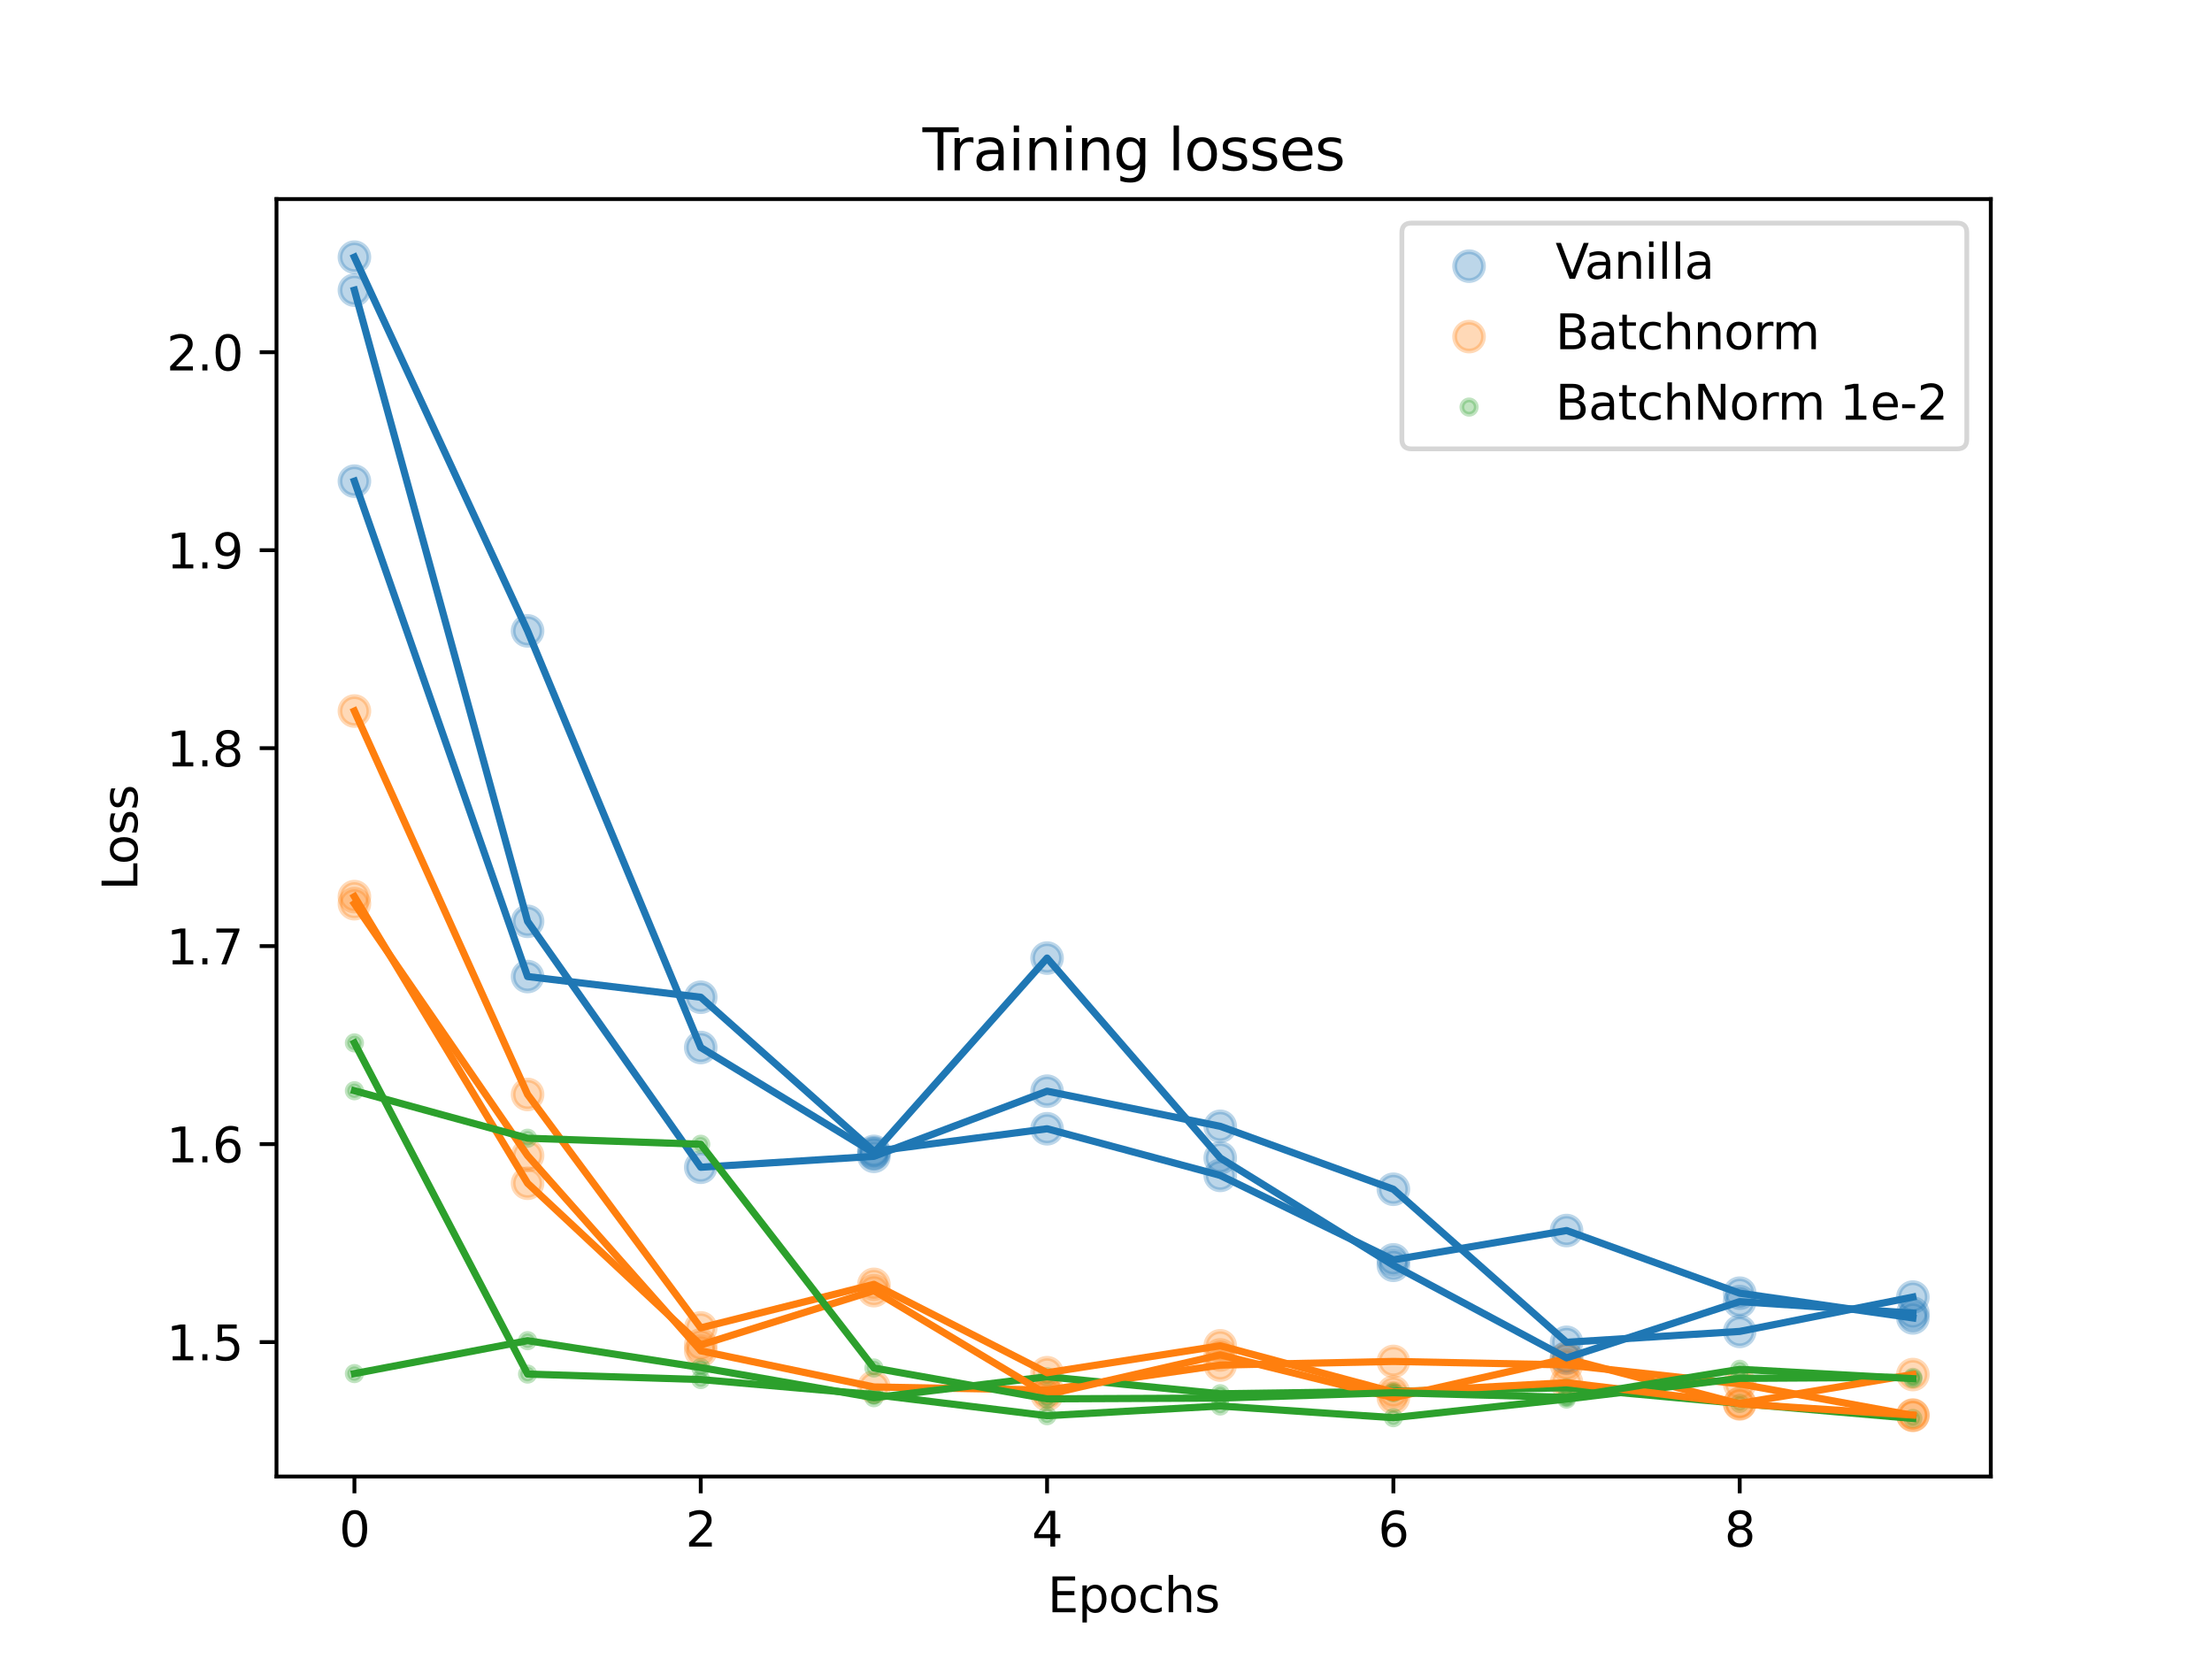 <?xml version="1.0" encoding="utf-8" standalone="no"?>
<!DOCTYPE svg PUBLIC "-//W3C//DTD SVG 1.1//EN"
  "http://www.w3.org/Graphics/SVG/1.1/DTD/svg11.dtd">
<svg xmlns:xlink="http://www.w3.org/1999/xlink" width="460.8pt" height="345.6pt" viewBox="0 0 460.8 345.6" xmlns="http://www.w3.org/2000/svg" version="1.1">
 <defs>
  <style type="text/css">*{stroke-linejoin: round; stroke-linecap: butt}</style>
 </defs>
 <g id="figure_1">
  <g id="patch_1">
   <path d="M 0 345.6 
L 460.8 345.6 
L 460.8 0 
L 0 0 
z
" style="fill: #ffffff"/>
  </g>
  <g id="axes_1">
   <g id="patch_2">
    <path d="M 57.6 307.584 
L 414.72 307.584 
L 414.72 41.472 
L 57.6 41.472 
z
" style="fill: #ffffff"/>
   </g>
   <g id="PathCollection_1">
    <defs>
     <path id="mc3a4199954" d="M 0 3 
C 0.796 3 1.559 2.684 2.121 2.121 
C 2.684 1.559 3 0.796 3 0 
C 3 -0.796 2.684 -1.559 2.121 -2.121 
C 1.559 -2.684 0.796 -3 0 -3 
C -0.796 -3 -1.559 -2.684 -2.121 -2.121 
C -2.684 -1.559 -3 -0.796 -3 0 
C -3 0.796 -2.684 1.559 -2.121 2.121 
C -1.559 2.684 -0.796 3 0 3 
z
" style="stroke: #1f77b4; stroke-opacity: 0.3"/>
    </defs>
    <g clip-path="url(#pb032d9987a)">
     <use xlink:href="#mc3a4199954" x="73.833" y="100.233" style="fill: #1f77b4; fill-opacity: 0.3; stroke: #1f77b4; stroke-opacity: 0.3"/>
     <use xlink:href="#mc3a4199954" x="109.905" y="203.434" style="fill: #1f77b4; fill-opacity: 0.3; stroke: #1f77b4; stroke-opacity: 0.3"/>
     <use xlink:href="#mc3a4199954" x="145.978" y="207.741" style="fill: #1f77b4; fill-opacity: 0.3; stroke: #1f77b4; stroke-opacity: 0.3"/>
     <use xlink:href="#mc3a4199954" x="182.051" y="239.854" style="fill: #1f77b4; fill-opacity: 0.3; stroke: #1f77b4; stroke-opacity: 0.3"/>
     <use xlink:href="#mc3a4199954" x="218.124" y="235.143" style="fill: #1f77b4; fill-opacity: 0.3; stroke: #1f77b4; stroke-opacity: 0.3"/>
     <use xlink:href="#mc3a4199954" x="254.196" y="244.855" style="fill: #1f77b4; fill-opacity: 0.3; stroke: #1f77b4; stroke-opacity: 0.3"/>
     <use xlink:href="#mc3a4199954" x="290.269" y="262.449" style="fill: #1f77b4; fill-opacity: 0.3; stroke: #1f77b4; stroke-opacity: 0.3"/>
     <use xlink:href="#mc3a4199954" x="326.342" y="256.344" style="fill: #1f77b4; fill-opacity: 0.3; stroke: #1f77b4; stroke-opacity: 0.3"/>
     <use xlink:href="#mc3a4199954" x="362.415" y="269.396" style="fill: #1f77b4; fill-opacity: 0.3; stroke: #1f77b4; stroke-opacity: 0.3"/>
     <use xlink:href="#mc3a4199954" x="398.487" y="274.547" style="fill: #1f77b4; fill-opacity: 0.3; stroke: #1f77b4; stroke-opacity: 0.3"/>
    </g>
   </g>
   <g id="PathCollection_2">
    <defs>
     <path id="mf5a8ff97c1" d="M 0 3 
C 0.796 3 1.559 2.684 2.121 2.121 
C 2.684 1.559 3 0.796 3 0 
C 3 -0.796 2.684 -1.559 2.121 -2.121 
C 1.559 -2.684 0.796 -3 0 -3 
C -0.796 -3 -1.559 -2.684 -2.121 -2.121 
C -2.684 -1.559 -3 -0.796 -3 0 
C -3 0.796 -2.684 1.559 -2.121 2.121 
C -1.559 2.684 -0.796 3 0 3 
z
" style="stroke: #ff7f0e; stroke-opacity: 0.3"/>
    </defs>
    <g clip-path="url(#pb032d9987a)">
     <use xlink:href="#mf5a8ff97c1" x="73.833" y="188.254" style="fill: #ff7f0e; fill-opacity: 0.3; stroke: #ff7f0e; stroke-opacity: 0.3"/>
     <use xlink:href="#mf5a8ff97c1" x="109.905" y="240.726" style="fill: #ff7f0e; fill-opacity: 0.3; stroke: #ff7f0e; stroke-opacity: 0.3"/>
     <use xlink:href="#mf5a8ff97c1" x="145.978" y="281.404" style="fill: #ff7f0e; fill-opacity: 0.3; stroke: #ff7f0e; stroke-opacity: 0.3"/>
     <use xlink:href="#mf5a8ff97c1" x="182.051" y="288.931" style="fill: #ff7f0e; fill-opacity: 0.3; stroke: #ff7f0e; stroke-opacity: 0.3"/>
     <use xlink:href="#mf5a8ff97c1" x="218.124" y="289.564" style="fill: #ff7f0e; fill-opacity: 0.3; stroke: #ff7f0e; stroke-opacity: 0.3"/>
     <use xlink:href="#mf5a8ff97c1" x="254.196" y="284.371" style="fill: #ff7f0e; fill-opacity: 0.3; stroke: #ff7f0e; stroke-opacity: 0.3"/>
     <use xlink:href="#mf5a8ff97c1" x="290.269" y="283.613" style="fill: #ff7f0e; fill-opacity: 0.3; stroke: #ff7f0e; stroke-opacity: 0.3"/>
     <use xlink:href="#mf5a8ff97c1" x="326.342" y="284.336" style="fill: #ff7f0e; fill-opacity: 0.3; stroke: #ff7f0e; stroke-opacity: 0.3"/>
     <use xlink:href="#mf5a8ff97c1" x="362.415" y="288.289" style="fill: #ff7f0e; fill-opacity: 0.3; stroke: #ff7f0e; stroke-opacity: 0.3"/>
     <use xlink:href="#mf5a8ff97c1" x="398.487" y="294.862" style="fill: #ff7f0e; fill-opacity: 0.3; stroke: #ff7f0e; stroke-opacity: 0.3"/>
    </g>
   </g>
   <g id="PathCollection_3">
    <defs>
     <path id="mb162655a6b" d="M 0 1.5 
C 0.398 1.5 0.779 1.342 1.061 1.061 
C 1.342 0.779 1.5 0.398 1.5 0 
C 1.5 -0.398 1.342 -0.779 1.061 -1.061 
C 0.779 -1.342 0.398 -1.5 0 -1.5 
C -0.398 -1.5 -0.779 -1.342 -1.061 -1.061 
C -1.342 -0.779 -1.5 -0.398 -1.5 0 
C -1.5 0.398 -1.342 0.779 -1.061 1.061 
C -0.779 1.342 -0.398 1.5 0 1.5 
z
" style="stroke: #2ca02c; stroke-opacity: 0.3"/>
    </defs>
    <g clip-path="url(#pb032d9987a)">
     <use xlink:href="#mb162655a6b" x="73.833" y="286.145" style="fill: #2ca02c; fill-opacity: 0.3; stroke: #2ca02c; stroke-opacity: 0.3"/>
     <use xlink:href="#mb162655a6b" x="109.905" y="279.287" style="fill: #2ca02c; fill-opacity: 0.3; stroke: #2ca02c; stroke-opacity: 0.3"/>
     <use xlink:href="#mb162655a6b" x="145.978" y="284.89" style="fill: #2ca02c; fill-opacity: 0.3; stroke: #2ca02c; stroke-opacity: 0.3"/>
     <use xlink:href="#mb162655a6b" x="182.051" y="291.167" style="fill: #2ca02c; fill-opacity: 0.3; stroke: #2ca02c; stroke-opacity: 0.3"/>
     <use xlink:href="#mb162655a6b" x="218.124" y="286.799" style="fill: #2ca02c; fill-opacity: 0.3; stroke: #2ca02c; stroke-opacity: 0.3"/>
     <use xlink:href="#mb162655a6b" x="254.196" y="290.347" style="fill: #2ca02c; fill-opacity: 0.3; stroke: #2ca02c; stroke-opacity: 0.3"/>
     <use xlink:href="#mb162655a6b" x="290.269" y="289.833" style="fill: #2ca02c; fill-opacity: 0.3; stroke: #2ca02c; stroke-opacity: 0.3"/>
     <use xlink:href="#mb162655a6b" x="326.342" y="289.096" style="fill: #2ca02c; fill-opacity: 0.3; stroke: #2ca02c; stroke-opacity: 0.3"/>
     <use xlink:href="#mb162655a6b" x="362.415" y="292.364" style="fill: #2ca02c; fill-opacity: 0.3; stroke: #2ca02c; stroke-opacity: 0.3"/>
     <use xlink:href="#mb162655a6b" x="398.487" y="295.488" style="fill: #2ca02c; fill-opacity: 0.3; stroke: #2ca02c; stroke-opacity: 0.3"/>
    </g>
   </g>
   <g id="PathCollection_4">
    <g clip-path="url(#pb032d9987a)">
     <use xlink:href="#mc3a4199954" x="73.833" y="60.444" style="fill: #1f77b4; fill-opacity: 0.3; stroke: #1f77b4; stroke-opacity: 0.3"/>
     <use xlink:href="#mc3a4199954" x="109.905" y="191.928" style="fill: #1f77b4; fill-opacity: 0.3; stroke: #1f77b4; stroke-opacity: 0.3"/>
     <use xlink:href="#mc3a4199954" x="145.978" y="243.158" style="fill: #1f77b4; fill-opacity: 0.3; stroke: #1f77b4; stroke-opacity: 0.3"/>
     <use xlink:href="#mc3a4199954" x="182.051" y="240.884" style="fill: #1f77b4; fill-opacity: 0.3; stroke: #1f77b4; stroke-opacity: 0.3"/>
     <use xlink:href="#mc3a4199954" x="218.124" y="227.314" style="fill: #1f77b4; fill-opacity: 0.3; stroke: #1f77b4; stroke-opacity: 0.3"/>
     <use xlink:href="#mc3a4199954" x="254.196" y="234.631" style="fill: #1f77b4; fill-opacity: 0.3; stroke: #1f77b4; stroke-opacity: 0.3"/>
     <use xlink:href="#mc3a4199954" x="290.269" y="247.745" style="fill: #1f77b4; fill-opacity: 0.3; stroke: #1f77b4; stroke-opacity: 0.3"/>
     <use xlink:href="#mc3a4199954" x="326.342" y="279.626" style="fill: #1f77b4; fill-opacity: 0.3; stroke: #1f77b4; stroke-opacity: 0.3"/>
     <use xlink:href="#mc3a4199954" x="362.415" y="277.359" style="fill: #1f77b4; fill-opacity: 0.3; stroke: #1f77b4; stroke-opacity: 0.3"/>
     <use xlink:href="#mc3a4199954" x="398.487" y="270.205" style="fill: #1f77b4; fill-opacity: 0.3; stroke: #1f77b4; stroke-opacity: 0.3"/>
    </g>
   </g>
   <g id="PathCollection_5">
    <g clip-path="url(#pb032d9987a)">
     <use xlink:href="#mf5a8ff97c1" x="73.833" y="186.782" style="fill: #ff7f0e; fill-opacity: 0.3; stroke: #ff7f0e; stroke-opacity: 0.3"/>
     <use xlink:href="#mf5a8ff97c1" x="109.905" y="246.495" style="fill: #ff7f0e; fill-opacity: 0.3; stroke: #ff7f0e; stroke-opacity: 0.3"/>
     <use xlink:href="#mf5a8ff97c1" x="145.978" y="280.183" style="fill: #ff7f0e; fill-opacity: 0.3; stroke: #ff7f0e; stroke-opacity: 0.3"/>
     <use xlink:href="#mf5a8ff97c1" x="182.051" y="268.867" style="fill: #ff7f0e; fill-opacity: 0.3; stroke: #ff7f0e; stroke-opacity: 0.3"/>
     <use xlink:href="#mf5a8ff97c1" x="218.124" y="290.516" style="fill: #ff7f0e; fill-opacity: 0.3; stroke: #ff7f0e; stroke-opacity: 0.3"/>
     <use xlink:href="#mf5a8ff97c1" x="254.196" y="282.256" style="fill: #ff7f0e; fill-opacity: 0.3; stroke: #ff7f0e; stroke-opacity: 0.3"/>
     <use xlink:href="#mf5a8ff97c1" x="290.269" y="291.173" style="fill: #ff7f0e; fill-opacity: 0.3; stroke: #ff7f0e; stroke-opacity: 0.3"/>
     <use xlink:href="#mf5a8ff97c1" x="326.342" y="283.028" style="fill: #ff7f0e; fill-opacity: 0.3; stroke: #ff7f0e; stroke-opacity: 0.3"/>
     <use xlink:href="#mf5a8ff97c1" x="362.415" y="292.464" style="fill: #ff7f0e; fill-opacity: 0.3; stroke: #ff7f0e; stroke-opacity: 0.3"/>
     <use xlink:href="#mf5a8ff97c1" x="398.487" y="294.773" style="fill: #ff7f0e; fill-opacity: 0.3; stroke: #ff7f0e; stroke-opacity: 0.3"/>
    </g>
   </g>
   <g id="PathCollection_6">
    <g clip-path="url(#pb032d9987a)">
     <use xlink:href="#mb162655a6b" x="73.833" y="217.254" style="fill: #2ca02c; fill-opacity: 0.3; stroke: #2ca02c; stroke-opacity: 0.3"/>
     <use xlink:href="#mb162655a6b" x="109.905" y="286.247" style="fill: #2ca02c; fill-opacity: 0.3; stroke: #2ca02c; stroke-opacity: 0.3"/>
     <use xlink:href="#mb162655a6b" x="145.978" y="287.385" style="fill: #2ca02c; fill-opacity: 0.3; stroke: #2ca02c; stroke-opacity: 0.3"/>
     <use xlink:href="#mb162655a6b" x="182.051" y="290.518" style="fill: #2ca02c; fill-opacity: 0.3; stroke: #2ca02c; stroke-opacity: 0.3"/>
     <use xlink:href="#mb162655a6b" x="218.124" y="294.914" style="fill: #2ca02c; fill-opacity: 0.3; stroke: #2ca02c; stroke-opacity: 0.3"/>
     <use xlink:href="#mb162655a6b" x="254.196" y="292.897" style="fill: #2ca02c; fill-opacity: 0.3; stroke: #2ca02c; stroke-opacity: 0.3"/>
     <use xlink:href="#mb162655a6b" x="290.269" y="295.331" style="fill: #2ca02c; fill-opacity: 0.3; stroke: #2ca02c; stroke-opacity: 0.3"/>
     <use xlink:href="#mb162655a6b" x="326.342" y="291.448" style="fill: #2ca02c; fill-opacity: 0.3; stroke: #2ca02c; stroke-opacity: 0.3"/>
     <use xlink:href="#mb162655a6b" x="362.415" y="287.137" style="fill: #2ca02c; fill-opacity: 0.3; stroke: #2ca02c; stroke-opacity: 0.3"/>
     <use xlink:href="#mb162655a6b" x="398.487" y="286.923" style="fill: #2ca02c; fill-opacity: 0.3; stroke: #2ca02c; stroke-opacity: 0.3"/>
    </g>
   </g>
   <g id="PathCollection_7">
    <g clip-path="url(#pb032d9987a)">
     <use xlink:href="#mc3a4199954" x="73.833" y="53.568" style="fill: #1f77b4; fill-opacity: 0.3; stroke: #1f77b4; stroke-opacity: 0.3"/>
     <use xlink:href="#mc3a4199954" x="109.905" y="131.425" style="fill: #1f77b4; fill-opacity: 0.3; stroke: #1f77b4; stroke-opacity: 0.3"/>
     <use xlink:href="#mc3a4199954" x="145.978" y="218.214" style="fill: #1f77b4; fill-opacity: 0.3; stroke: #1f77b4; stroke-opacity: 0.3"/>
     <use xlink:href="#mc3a4199954" x="182.051" y="240.187" style="fill: #1f77b4; fill-opacity: 0.3; stroke: #1f77b4; stroke-opacity: 0.3"/>
     <use xlink:href="#mc3a4199954" x="218.124" y="199.584" style="fill: #1f77b4; fill-opacity: 0.3; stroke: #1f77b4; stroke-opacity: 0.3"/>
     <use xlink:href="#mc3a4199954" x="254.196" y="241.225" style="fill: #1f77b4; fill-opacity: 0.3; stroke: #1f77b4; stroke-opacity: 0.3"/>
     <use xlink:href="#mc3a4199954" x="290.269" y="263.584" style="fill: #1f77b4; fill-opacity: 0.3; stroke: #1f77b4; stroke-opacity: 0.3"/>
     <use xlink:href="#mc3a4199954" x="326.342" y="282.871" style="fill: #1f77b4; fill-opacity: 0.3; stroke: #1f77b4; stroke-opacity: 0.3"/>
     <use xlink:href="#mc3a4199954" x="362.415" y="271.151" style="fill: #1f77b4; fill-opacity: 0.3; stroke: #1f77b4; stroke-opacity: 0.3"/>
     <use xlink:href="#mc3a4199954" x="398.487" y="273.544" style="fill: #1f77b4; fill-opacity: 0.3; stroke: #1f77b4; stroke-opacity: 0.3"/>
    </g>
   </g>
   <g id="PathCollection_8">
    <g clip-path="url(#pb032d9987a)">
     <use xlink:href="#mf5a8ff97c1" x="73.833" y="148.119" style="fill: #ff7f0e; fill-opacity: 0.3; stroke: #ff7f0e; stroke-opacity: 0.3"/>
     <use xlink:href="#mf5a8ff97c1" x="109.905" y="227.994" style="fill: #ff7f0e; fill-opacity: 0.3; stroke: #ff7f0e; stroke-opacity: 0.3"/>
     <use xlink:href="#mf5a8ff97c1" x="145.978" y="276.62" style="fill: #ff7f0e; fill-opacity: 0.3; stroke: #ff7f0e; stroke-opacity: 0.3"/>
     <use xlink:href="#mf5a8ff97c1" x="182.051" y="267.555" style="fill: #ff7f0e; fill-opacity: 0.3; stroke: #ff7f0e; stroke-opacity: 0.3"/>
     <use xlink:href="#mf5a8ff97c1" x="218.124" y="285.96" style="fill: #ff7f0e; fill-opacity: 0.3; stroke: #ff7f0e; stroke-opacity: 0.3"/>
     <use xlink:href="#mf5a8ff97c1" x="254.196" y="280.351" style="fill: #ff7f0e; fill-opacity: 0.3; stroke: #ff7f0e; stroke-opacity: 0.3"/>
     <use xlink:href="#mf5a8ff97c1" x="290.269" y="289.992" style="fill: #ff7f0e; fill-opacity: 0.3; stroke: #ff7f0e; stroke-opacity: 0.3"/>
     <use xlink:href="#mf5a8ff97c1" x="326.342" y="288.038" style="fill: #ff7f0e; fill-opacity: 0.3; stroke: #ff7f0e; stroke-opacity: 0.3"/>
     <use xlink:href="#mf5a8ff97c1" x="362.415" y="292.357" style="fill: #ff7f0e; fill-opacity: 0.3; stroke: #ff7f0e; stroke-opacity: 0.3"/>
     <use xlink:href="#mf5a8ff97c1" x="398.487" y="286.345" style="fill: #ff7f0e; fill-opacity: 0.3; stroke: #ff7f0e; stroke-opacity: 0.3"/>
    </g>
   </g>
   <g id="PathCollection_9">
    <g clip-path="url(#pb032d9987a)">
     <use xlink:href="#mb162655a6b" x="73.833" y="227.22" style="fill: #2ca02c; fill-opacity: 0.3; stroke: #2ca02c; stroke-opacity: 0.3"/>
     <use xlink:href="#mb162655a6b" x="109.905" y="237.112" style="fill: #2ca02c; fill-opacity: 0.3; stroke: #2ca02c; stroke-opacity: 0.3"/>
     <use xlink:href="#mb162655a6b" x="145.978" y="238.369" style="fill: #2ca02c; fill-opacity: 0.3; stroke: #2ca02c; stroke-opacity: 0.3"/>
     <use xlink:href="#mb162655a6b" x="182.051" y="284.975" style="fill: #2ca02c; fill-opacity: 0.3; stroke: #2ca02c; stroke-opacity: 0.3"/>
     <use xlink:href="#mb162655a6b" x="218.124" y="291.408" style="fill: #2ca02c; fill-opacity: 0.3; stroke: #2ca02c; stroke-opacity: 0.3"/>
     <use xlink:href="#mb162655a6b" x="254.196" y="291.247" style="fill: #2ca02c; fill-opacity: 0.3; stroke: #2ca02c; stroke-opacity: 0.3"/>
     <use xlink:href="#mb162655a6b" x="290.269" y="290.125" style="fill: #2ca02c; fill-opacity: 0.3; stroke: #2ca02c; stroke-opacity: 0.3"/>
     <use xlink:href="#mb162655a6b" x="326.342" y="291.091" style="fill: #2ca02c; fill-opacity: 0.3; stroke: #2ca02c; stroke-opacity: 0.3"/>
     <use xlink:href="#mb162655a6b" x="362.415" y="285.252" style="fill: #2ca02c; fill-opacity: 0.3; stroke: #2ca02c; stroke-opacity: 0.3"/>
     <use xlink:href="#mb162655a6b" x="398.487" y="287.197" style="fill: #2ca02c; fill-opacity: 0.3; stroke: #2ca02c; stroke-opacity: 0.3"/>
    </g>
   </g>
   <g id="matplotlib.axis_1">
    <g id="xtick_1">
     <g id="line2d_1">
      <defs>
       <path id="m4037d8b83b" d="M 0 0 
L 0 3.5 
" style="stroke: #000000; stroke-width: 0.8"/>
      </defs>
      <g>
       <use xlink:href="#m4037d8b83b" x="73.833" y="307.584" style="stroke: #000000; stroke-width: 0.8"/>
      </g>
     </g>
     <g id="text_1">
      <!-- 0 -->
      <g transform="translate(70.651 322.182) scale(0.1 -0.1)">
       <defs>
        <path id="DejaVuSans-30" d="M 2034 4250 
Q 1547 4250 1301 3770 
Q 1056 3291 1056 2328 
Q 1056 1369 1301 889 
Q 1547 409 2034 409 
Q 2525 409 2770 889 
Q 3016 1369 3016 2328 
Q 3016 3291 2770 3770 
Q 2525 4250 2034 4250 
z
M 2034 4750 
Q 2819 4750 3233 4129 
Q 3647 3509 3647 2328 
Q 3647 1150 3233 529 
Q 2819 -91 2034 -91 
Q 1250 -91 836 529 
Q 422 1150 422 2328 
Q 422 3509 836 4129 
Q 1250 4750 2034 4750 
z
" transform="scale(0.016)"/>
       </defs>
       <use xlink:href="#DejaVuSans-30"/>
      </g>
     </g>
    </g>
    <g id="xtick_2">
     <g id="line2d_2">
      <g>
       <use xlink:href="#m4037d8b83b" x="145.978" y="307.584" style="stroke: #000000; stroke-width: 0.8"/>
      </g>
     </g>
     <g id="text_2">
      <!-- 2 -->
      <g transform="translate(142.797 322.182) scale(0.1 -0.1)">
       <defs>
        <path id="DejaVuSans-32" d="M 1228 531 
L 3431 531 
L 3431 0 
L 469 0 
L 469 531 
Q 828 903 1448 1529 
Q 2069 2156 2228 2338 
Q 2531 2678 2651 2914 
Q 2772 3150 2772 3378 
Q 2772 3750 2511 3984 
Q 2250 4219 1831 4219 
Q 1534 4219 1204 4116 
Q 875 4013 500 3803 
L 500 4441 
Q 881 4594 1212 4672 
Q 1544 4750 1819 4750 
Q 2544 4750 2975 4387 
Q 3406 4025 3406 3419 
Q 3406 3131 3298 2873 
Q 3191 2616 2906 2266 
Q 2828 2175 2409 1742 
Q 1991 1309 1228 531 
z
" transform="scale(0.016)"/>
       </defs>
       <use xlink:href="#DejaVuSans-32"/>
      </g>
     </g>
    </g>
    <g id="xtick_3">
     <g id="line2d_3">
      <g>
       <use xlink:href="#m4037d8b83b" x="218.124" y="307.584" style="stroke: #000000; stroke-width: 0.8"/>
      </g>
     </g>
     <g id="text_3">
      <!-- 4 -->
      <g transform="translate(214.942 322.182) scale(0.1 -0.1)">
       <defs>
        <path id="DejaVuSans-34" d="M 2419 4116 
L 825 1625 
L 2419 1625 
L 2419 4116 
z
M 2253 4666 
L 3047 4666 
L 3047 1625 
L 3713 1625 
L 3713 1100 
L 3047 1100 
L 3047 0 
L 2419 0 
L 2419 1100 
L 313 1100 
L 313 1709 
L 2253 4666 
z
" transform="scale(0.016)"/>
       </defs>
       <use xlink:href="#DejaVuSans-34"/>
      </g>
     </g>
    </g>
    <g id="xtick_4">
     <g id="line2d_4">
      <g>
       <use xlink:href="#m4037d8b83b" x="290.269" y="307.584" style="stroke: #000000; stroke-width: 0.8"/>
      </g>
     </g>
     <g id="text_4">
      <!-- 6 -->
      <g transform="translate(287.088 322.182) scale(0.1 -0.1)">
       <defs>
        <path id="DejaVuSans-36" d="M 2113 2584 
Q 1688 2584 1439 2293 
Q 1191 2003 1191 1497 
Q 1191 994 1439 701 
Q 1688 409 2113 409 
Q 2538 409 2786 701 
Q 3034 994 3034 1497 
Q 3034 2003 2786 2293 
Q 2538 2584 2113 2584 
z
M 3366 4563 
L 3366 3988 
Q 3128 4100 2886 4159 
Q 2644 4219 2406 4219 
Q 1781 4219 1451 3797 
Q 1122 3375 1075 2522 
Q 1259 2794 1537 2939 
Q 1816 3084 2150 3084 
Q 2853 3084 3261 2657 
Q 3669 2231 3669 1497 
Q 3669 778 3244 343 
Q 2819 -91 2113 -91 
Q 1303 -91 875 529 
Q 447 1150 447 2328 
Q 447 3434 972 4092 
Q 1497 4750 2381 4750 
Q 2619 4750 2861 4703 
Q 3103 4656 3366 4563 
z
" transform="scale(0.016)"/>
       </defs>
       <use xlink:href="#DejaVuSans-36"/>
      </g>
     </g>
    </g>
    <g id="xtick_5">
     <g id="line2d_5">
      <g>
       <use xlink:href="#m4037d8b83b" x="362.415" y="307.584" style="stroke: #000000; stroke-width: 0.8"/>
      </g>
     </g>
     <g id="text_5">
      <!-- 8 -->
      <g transform="translate(359.233 322.182) scale(0.1 -0.1)">
       <defs>
        <path id="DejaVuSans-38" d="M 2034 2216 
Q 1584 2216 1326 1975 
Q 1069 1734 1069 1313 
Q 1069 891 1326 650 
Q 1584 409 2034 409 
Q 2484 409 2743 651 
Q 3003 894 3003 1313 
Q 3003 1734 2745 1975 
Q 2488 2216 2034 2216 
z
M 1403 2484 
Q 997 2584 770 2862 
Q 544 3141 544 3541 
Q 544 4100 942 4425 
Q 1341 4750 2034 4750 
Q 2731 4750 3128 4425 
Q 3525 4100 3525 3541 
Q 3525 3141 3298 2862 
Q 3072 2584 2669 2484 
Q 3125 2378 3379 2068 
Q 3634 1759 3634 1313 
Q 3634 634 3220 271 
Q 2806 -91 2034 -91 
Q 1263 -91 848 271 
Q 434 634 434 1313 
Q 434 1759 690 2068 
Q 947 2378 1403 2484 
z
M 1172 3481 
Q 1172 3119 1398 2916 
Q 1625 2713 2034 2713 
Q 2441 2713 2670 2916 
Q 2900 3119 2900 3481 
Q 2900 3844 2670 4047 
Q 2441 4250 2034 4250 
Q 1625 4250 1398 4047 
Q 1172 3844 1172 3481 
z
" transform="scale(0.016)"/>
       </defs>
       <use xlink:href="#DejaVuSans-38"/>
      </g>
     </g>
    </g>
    <g id="text_6">
     <!-- Epochs -->
     <g transform="translate(218.244 335.861) scale(0.1 -0.1)">
      <defs>
       <path id="DejaVuSans-45" d="M 628 4666 
L 3578 4666 
L 3578 4134 
L 1259 4134 
L 1259 2753 
L 3481 2753 
L 3481 2222 
L 1259 2222 
L 1259 531 
L 3634 531 
L 3634 0 
L 628 0 
L 628 4666 
z
" transform="scale(0.016)"/>
       <path id="DejaVuSans-70" d="M 1159 525 
L 1159 -1331 
L 581 -1331 
L 581 3500 
L 1159 3500 
L 1159 2969 
Q 1341 3281 1617 3432 
Q 1894 3584 2278 3584 
Q 2916 3584 3314 3078 
Q 3713 2572 3713 1747 
Q 3713 922 3314 415 
Q 2916 -91 2278 -91 
Q 1894 -91 1617 61 
Q 1341 213 1159 525 
z
M 3116 1747 
Q 3116 2381 2855 2742 
Q 2594 3103 2138 3103 
Q 1681 3103 1420 2742 
Q 1159 2381 1159 1747 
Q 1159 1113 1420 752 
Q 1681 391 2138 391 
Q 2594 391 2855 752 
Q 3116 1113 3116 1747 
z
" transform="scale(0.016)"/>
       <path id="DejaVuSans-6f" d="M 1959 3097 
Q 1497 3097 1228 2736 
Q 959 2375 959 1747 
Q 959 1119 1226 758 
Q 1494 397 1959 397 
Q 2419 397 2687 759 
Q 2956 1122 2956 1747 
Q 2956 2369 2687 2733 
Q 2419 3097 1959 3097 
z
M 1959 3584 
Q 2709 3584 3137 3096 
Q 3566 2609 3566 1747 
Q 3566 888 3137 398 
Q 2709 -91 1959 -91 
Q 1206 -91 779 398 
Q 353 888 353 1747 
Q 353 2609 779 3096 
Q 1206 3584 1959 3584 
z
" transform="scale(0.016)"/>
       <path id="DejaVuSans-63" d="M 3122 3366 
L 3122 2828 
Q 2878 2963 2633 3030 
Q 2388 3097 2138 3097 
Q 1578 3097 1268 2742 
Q 959 2388 959 1747 
Q 959 1106 1268 751 
Q 1578 397 2138 397 
Q 2388 397 2633 464 
Q 2878 531 3122 666 
L 3122 134 
Q 2881 22 2623 -34 
Q 2366 -91 2075 -91 
Q 1284 -91 818 406 
Q 353 903 353 1747 
Q 353 2603 823 3093 
Q 1294 3584 2113 3584 
Q 2378 3584 2631 3529 
Q 2884 3475 3122 3366 
z
" transform="scale(0.016)"/>
       <path id="DejaVuSans-68" d="M 3513 2113 
L 3513 0 
L 2938 0 
L 2938 2094 
Q 2938 2591 2744 2837 
Q 2550 3084 2163 3084 
Q 1697 3084 1428 2787 
Q 1159 2491 1159 1978 
L 1159 0 
L 581 0 
L 581 4863 
L 1159 4863 
L 1159 2956 
Q 1366 3272 1645 3428 
Q 1925 3584 2291 3584 
Q 2894 3584 3203 3211 
Q 3513 2838 3513 2113 
z
" transform="scale(0.016)"/>
       <path id="DejaVuSans-73" d="M 2834 3397 
L 2834 2853 
Q 2591 2978 2328 3040 
Q 2066 3103 1784 3103 
Q 1356 3103 1142 2972 
Q 928 2841 928 2578 
Q 928 2378 1081 2264 
Q 1234 2150 1697 2047 
L 1894 2003 
Q 2506 1872 2764 1633 
Q 3022 1394 3022 966 
Q 3022 478 2636 193 
Q 2250 -91 1575 -91 
Q 1294 -91 989 -36 
Q 684 19 347 128 
L 347 722 
Q 666 556 975 473 
Q 1284 391 1588 391 
Q 1994 391 2212 530 
Q 2431 669 2431 922 
Q 2431 1156 2273 1281 
Q 2116 1406 1581 1522 
L 1381 1569 
Q 847 1681 609 1914 
Q 372 2147 372 2553 
Q 372 3047 722 3315 
Q 1072 3584 1716 3584 
Q 2034 3584 2315 3537 
Q 2597 3491 2834 3397 
z
" transform="scale(0.016)"/>
      </defs>
      <use xlink:href="#DejaVuSans-45"/>
      <use xlink:href="#DejaVuSans-70" x="63.184"/>
      <use xlink:href="#DejaVuSans-6f" x="126.66"/>
      <use xlink:href="#DejaVuSans-63" x="187.842"/>
      <use xlink:href="#DejaVuSans-68" x="242.822"/>
      <use xlink:href="#DejaVuSans-73" x="306.201"/>
     </g>
    </g>
   </g>
   <g id="matplotlib.axis_2">
    <g id="ytick_1">
     <g id="line2d_6">
      <defs>
       <path id="m375b084a9c" d="M 0 0 
L -3.5 0 
" style="stroke: #000000; stroke-width: 0.8"/>
      </defs>
      <g>
       <use xlink:href="#m375b084a9c" x="57.6" y="279.579" style="stroke: #000000; stroke-width: 0.8"/>
      </g>
     </g>
     <g id="text_7">
      <!-- 1.5 -->
      <g transform="translate(34.697 283.378) scale(0.1 -0.1)">
       <defs>
        <path id="DejaVuSans-31" d="M 794 531 
L 1825 531 
L 1825 4091 
L 703 3866 
L 703 4441 
L 1819 4666 
L 2450 4666 
L 2450 531 
L 3481 531 
L 3481 0 
L 794 0 
L 794 531 
z
" transform="scale(0.016)"/>
        <path id="DejaVuSans-2e" d="M 684 794 
L 1344 794 
L 1344 0 
L 684 0 
L 684 794 
z
" transform="scale(0.016)"/>
        <path id="DejaVuSans-35" d="M 691 4666 
L 3169 4666 
L 3169 4134 
L 1269 4134 
L 1269 2991 
Q 1406 3038 1543 3061 
Q 1681 3084 1819 3084 
Q 2600 3084 3056 2656 
Q 3513 2228 3513 1497 
Q 3513 744 3044 326 
Q 2575 -91 1722 -91 
Q 1428 -91 1123 -41 
Q 819 9 494 109 
L 494 744 
Q 775 591 1075 516 
Q 1375 441 1709 441 
Q 2250 441 2565 725 
Q 2881 1009 2881 1497 
Q 2881 1984 2565 2268 
Q 2250 2553 1709 2553 
Q 1456 2553 1204 2497 
Q 953 2441 691 2322 
L 691 4666 
z
" transform="scale(0.016)"/>
       </defs>
       <use xlink:href="#DejaVuSans-31"/>
       <use xlink:href="#DejaVuSans-2e" x="63.623"/>
       <use xlink:href="#DejaVuSans-35" x="95.41"/>
      </g>
     </g>
    </g>
    <g id="ytick_2">
     <g id="line2d_7">
      <g>
       <use xlink:href="#m375b084a9c" x="57.6" y="238.338" style="stroke: #000000; stroke-width: 0.8"/>
      </g>
     </g>
     <g id="text_8">
      <!-- 1.6 -->
      <g transform="translate(34.697 242.137) scale(0.1 -0.1)">
       <use xlink:href="#DejaVuSans-31"/>
       <use xlink:href="#DejaVuSans-2e" x="63.623"/>
       <use xlink:href="#DejaVuSans-36" x="95.41"/>
      </g>
     </g>
    </g>
    <g id="ytick_3">
     <g id="line2d_8">
      <g>
       <use xlink:href="#m375b084a9c" x="57.6" y="197.096" style="stroke: #000000; stroke-width: 0.8"/>
      </g>
     </g>
     <g id="text_9">
      <!-- 1.7 -->
      <g transform="translate(34.697 200.895) scale(0.1 -0.1)">
       <defs>
        <path id="DejaVuSans-37" d="M 525 4666 
L 3525 4666 
L 3525 4397 
L 1831 0 
L 1172 0 
L 2766 4134 
L 525 4134 
L 525 4666 
z
" transform="scale(0.016)"/>
       </defs>
       <use xlink:href="#DejaVuSans-31"/>
       <use xlink:href="#DejaVuSans-2e" x="63.623"/>
       <use xlink:href="#DejaVuSans-37" x="95.41"/>
      </g>
     </g>
    </g>
    <g id="ytick_4">
     <g id="line2d_9">
      <g>
       <use xlink:href="#m375b084a9c" x="57.6" y="155.854" style="stroke: #000000; stroke-width: 0.8"/>
      </g>
     </g>
     <g id="text_10">
      <!-- 1.8 -->
      <g transform="translate(34.697 159.653) scale(0.1 -0.1)">
       <use xlink:href="#DejaVuSans-31"/>
       <use xlink:href="#DejaVuSans-2e" x="63.623"/>
       <use xlink:href="#DejaVuSans-38" x="95.41"/>
      </g>
     </g>
    </g>
    <g id="ytick_5">
     <g id="line2d_10">
      <g>
       <use xlink:href="#m375b084a9c" x="57.6" y="114.613" style="stroke: #000000; stroke-width: 0.8"/>
      </g>
     </g>
     <g id="text_11">
      <!-- 1.9 -->
      <g transform="translate(34.697 118.412) scale(0.1 -0.1)">
       <defs>
        <path id="DejaVuSans-39" d="M 703 97 
L 703 672 
Q 941 559 1184 500 
Q 1428 441 1663 441 
Q 2288 441 2617 861 
Q 2947 1281 2994 2138 
Q 2813 1869 2534 1725 
Q 2256 1581 1919 1581 
Q 1219 1581 811 2004 
Q 403 2428 403 3163 
Q 403 3881 828 4315 
Q 1253 4750 1959 4750 
Q 2769 4750 3195 4129 
Q 3622 3509 3622 2328 
Q 3622 1225 3098 567 
Q 2575 -91 1691 -91 
Q 1453 -91 1209 -44 
Q 966 3 703 97 
z
M 1959 2075 
Q 2384 2075 2632 2365 
Q 2881 2656 2881 3163 
Q 2881 3666 2632 3958 
Q 2384 4250 1959 4250 
Q 1534 4250 1286 3958 
Q 1038 3666 1038 3163 
Q 1038 2656 1286 2365 
Q 1534 2075 1959 2075 
z
" transform="scale(0.016)"/>
       </defs>
       <use xlink:href="#DejaVuSans-31"/>
       <use xlink:href="#DejaVuSans-2e" x="63.623"/>
       <use xlink:href="#DejaVuSans-39" x="95.41"/>
      </g>
     </g>
    </g>
    <g id="ytick_6">
     <g id="line2d_11">
      <g>
       <use xlink:href="#m375b084a9c" x="57.6" y="73.371" style="stroke: #000000; stroke-width: 0.8"/>
      </g>
     </g>
     <g id="text_12">
      <!-- 2.0 -->
      <g transform="translate(34.697 77.17) scale(0.1 -0.1)">
       <use xlink:href="#DejaVuSans-32"/>
       <use xlink:href="#DejaVuSans-2e" x="63.623"/>
       <use xlink:href="#DejaVuSans-30" x="95.41"/>
      </g>
     </g>
    </g>
    <g id="text_13">
     <!-- Loss -->
     <g transform="translate(28.617 185.495) rotate(-90) scale(0.1 -0.1)">
      <defs>
       <path id="DejaVuSans-4c" d="M 628 4666 
L 1259 4666 
L 1259 531 
L 3531 531 
L 3531 0 
L 628 0 
L 628 4666 
z
" transform="scale(0.016)"/>
      </defs>
      <use xlink:href="#DejaVuSans-4c"/>
      <use xlink:href="#DejaVuSans-6f" x="53.963"/>
      <use xlink:href="#DejaVuSans-73" x="115.145"/>
      <use xlink:href="#DejaVuSans-73" x="167.244"/>
     </g>
    </g>
   </g>
   <g id="line2d_12">
    <path d="M 73.833 100.233 
L 109.905 203.434 
L 145.978 207.741 
L 182.051 239.854 
L 218.124 235.143 
L 254.196 244.855 
L 290.269 262.449 
L 326.342 256.344 
L 362.415 269.396 
L 398.487 274.547 
" clip-path="url(#pb032d9987a)" style="fill: none; stroke: #1f77b4; stroke-width: 1.5; stroke-linecap: square"/>
   </g>
   <g id="line2d_13">
    <path d="M 73.833 188.254 
L 109.905 240.726 
L 145.978 281.404 
L 182.051 288.931 
L 218.124 289.564 
L 254.196 284.371 
L 290.269 283.613 
L 326.342 284.336 
L 362.415 288.289 
L 398.487 294.862 
" clip-path="url(#pb032d9987a)" style="fill: none; stroke: #ff7f0e; stroke-width: 1.5; stroke-linecap: square"/>
   </g>
   <g id="line2d_14">
    <path d="M 73.833 286.145 
L 109.905 279.287 
L 145.978 284.89 
L 182.051 291.167 
L 218.124 286.799 
L 254.196 290.347 
L 290.269 289.833 
L 326.342 289.096 
L 362.415 292.364 
L 398.487 295.488 
" clip-path="url(#pb032d9987a)" style="fill: none; stroke: #2ca02c; stroke-width: 1.5; stroke-linecap: square"/>
   </g>
   <g id="line2d_15">
    <path d="M 73.833 60.444 
L 109.905 191.928 
L 145.978 243.158 
L 182.051 240.884 
L 218.124 227.314 
L 254.196 234.631 
L 290.269 247.745 
L 326.342 279.626 
L 362.415 277.359 
L 398.487 270.205 
" clip-path="url(#pb032d9987a)" style="fill: none; stroke: #1f77b4; stroke-width: 1.5; stroke-linecap: square"/>
   </g>
   <g id="line2d_16">
    <path d="M 73.833 186.782 
L 109.905 246.495 
L 145.978 280.183 
L 182.051 268.867 
L 218.124 290.516 
L 254.196 282.256 
L 290.269 291.173 
L 326.342 283.028 
L 362.415 292.464 
L 398.487 294.773 
" clip-path="url(#pb032d9987a)" style="fill: none; stroke: #ff7f0e; stroke-width: 1.5; stroke-linecap: square"/>
   </g>
   <g id="line2d_17">
    <path d="M 73.833 217.254 
L 109.905 286.247 
L 145.978 287.385 
L 182.051 290.518 
L 218.124 294.914 
L 254.196 292.897 
L 290.269 295.331 
L 326.342 291.448 
L 362.415 287.137 
L 398.487 286.923 
" clip-path="url(#pb032d9987a)" style="fill: none; stroke: #2ca02c; stroke-width: 1.5; stroke-linecap: square"/>
   </g>
   <g id="line2d_18">
    <path d="M 73.833 53.568 
L 109.905 131.425 
L 145.978 218.214 
L 182.051 240.187 
L 218.124 199.584 
L 254.196 241.225 
L 290.269 263.584 
L 326.342 282.871 
L 362.415 271.151 
L 398.487 273.544 
" clip-path="url(#pb032d9987a)" style="fill: none; stroke: #1f77b4; stroke-width: 1.5; stroke-linecap: square"/>
   </g>
   <g id="line2d_19">
    <path d="M 73.833 148.119 
L 109.905 227.994 
L 145.978 276.62 
L 182.051 267.555 
L 218.124 285.96 
L 254.196 280.351 
L 290.269 289.992 
L 326.342 288.038 
L 362.415 292.357 
L 398.487 286.345 
" clip-path="url(#pb032d9987a)" style="fill: none; stroke: #ff7f0e; stroke-width: 1.5; stroke-linecap: square"/>
   </g>
   <g id="line2d_20">
    <path d="M 73.833 227.22 
L 109.905 237.112 
L 145.978 238.369 
L 182.051 284.975 
L 218.124 291.408 
L 254.196 291.247 
L 290.269 290.125 
L 326.342 291.091 
L 362.415 285.252 
L 398.487 287.197 
" clip-path="url(#pb032d9987a)" style="fill: none; stroke: #2ca02c; stroke-width: 1.5; stroke-linecap: square"/>
   </g>
   <g id="patch_3">
    <path d="M 57.6 307.584 
L 57.6 41.472 
" style="fill: none; stroke: #000000; stroke-width: 0.8; stroke-linejoin: miter; stroke-linecap: square"/>
   </g>
   <g id="patch_4">
    <path d="M 414.72 307.584 
L 414.72 41.472 
" style="fill: none; stroke: #000000; stroke-width: 0.8; stroke-linejoin: miter; stroke-linecap: square"/>
   </g>
   <g id="patch_5">
    <path d="M 57.6 307.584 
L 414.72 307.584 
" style="fill: none; stroke: #000000; stroke-width: 0.8; stroke-linejoin: miter; stroke-linecap: square"/>
   </g>
   <g id="patch_6">
    <path d="M 57.6 41.472 
L 414.72 41.472 
" style="fill: none; stroke: #000000; stroke-width: 0.8; stroke-linejoin: miter; stroke-linecap: square"/>
   </g>
   <g id="text_14">
    <!-- Training losses -->
    <g transform="translate(192.175 35.472) scale(0.12 -0.12)">
     <defs>
      <path id="DejaVuSans-54" d="M -19 4666 
L 3928 4666 
L 3928 4134 
L 2272 4134 
L 2272 0 
L 1638 0 
L 1638 4134 
L -19 4134 
L -19 4666 
z
" transform="scale(0.016)"/>
      <path id="DejaVuSans-72" d="M 2631 2963 
Q 2534 3019 2420 3045 
Q 2306 3072 2169 3072 
Q 1681 3072 1420 2755 
Q 1159 2438 1159 1844 
L 1159 0 
L 581 0 
L 581 3500 
L 1159 3500 
L 1159 2956 
Q 1341 3275 1631 3429 
Q 1922 3584 2338 3584 
Q 2397 3584 2469 3576 
Q 2541 3569 2628 3553 
L 2631 2963 
z
" transform="scale(0.016)"/>
      <path id="DejaVuSans-61" d="M 2194 1759 
Q 1497 1759 1228 1600 
Q 959 1441 959 1056 
Q 959 750 1161 570 
Q 1363 391 1709 391 
Q 2188 391 2477 730 
Q 2766 1069 2766 1631 
L 2766 1759 
L 2194 1759 
z
M 3341 1997 
L 3341 0 
L 2766 0 
L 2766 531 
Q 2569 213 2275 61 
Q 1981 -91 1556 -91 
Q 1019 -91 701 211 
Q 384 513 384 1019 
Q 384 1609 779 1909 
Q 1175 2209 1959 2209 
L 2766 2209 
L 2766 2266 
Q 2766 2663 2505 2880 
Q 2244 3097 1772 3097 
Q 1472 3097 1187 3025 
Q 903 2953 641 2809 
L 641 3341 
Q 956 3463 1253 3523 
Q 1550 3584 1831 3584 
Q 2591 3584 2966 3190 
Q 3341 2797 3341 1997 
z
" transform="scale(0.016)"/>
      <path id="DejaVuSans-69" d="M 603 3500 
L 1178 3500 
L 1178 0 
L 603 0 
L 603 3500 
z
M 603 4863 
L 1178 4863 
L 1178 4134 
L 603 4134 
L 603 4863 
z
" transform="scale(0.016)"/>
      <path id="DejaVuSans-6e" d="M 3513 2113 
L 3513 0 
L 2938 0 
L 2938 2094 
Q 2938 2591 2744 2837 
Q 2550 3084 2163 3084 
Q 1697 3084 1428 2787 
Q 1159 2491 1159 1978 
L 1159 0 
L 581 0 
L 581 3500 
L 1159 3500 
L 1159 2956 
Q 1366 3272 1645 3428 
Q 1925 3584 2291 3584 
Q 2894 3584 3203 3211 
Q 3513 2838 3513 2113 
z
" transform="scale(0.016)"/>
      <path id="DejaVuSans-67" d="M 2906 1791 
Q 2906 2416 2648 2759 
Q 2391 3103 1925 3103 
Q 1463 3103 1205 2759 
Q 947 2416 947 1791 
Q 947 1169 1205 825 
Q 1463 481 1925 481 
Q 2391 481 2648 825 
Q 2906 1169 2906 1791 
z
M 3481 434 
Q 3481 -459 3084 -895 
Q 2688 -1331 1869 -1331 
Q 1566 -1331 1297 -1286 
Q 1028 -1241 775 -1147 
L 775 -588 
Q 1028 -725 1275 -790 
Q 1522 -856 1778 -856 
Q 2344 -856 2625 -561 
Q 2906 -266 2906 331 
L 2906 616 
Q 2728 306 2450 153 
Q 2172 0 1784 0 
Q 1141 0 747 490 
Q 353 981 353 1791 
Q 353 2603 747 3093 
Q 1141 3584 1784 3584 
Q 2172 3584 2450 3431 
Q 2728 3278 2906 2969 
L 2906 3500 
L 3481 3500 
L 3481 434 
z
" transform="scale(0.016)"/>
      <path id="DejaVuSans-20" transform="scale(0.016)"/>
      <path id="DejaVuSans-6c" d="M 603 4863 
L 1178 4863 
L 1178 0 
L 603 0 
L 603 4863 
z
" transform="scale(0.016)"/>
      <path id="DejaVuSans-65" d="M 3597 1894 
L 3597 1613 
L 953 1613 
Q 991 1019 1311 708 
Q 1631 397 2203 397 
Q 2534 397 2845 478 
Q 3156 559 3463 722 
L 3463 178 
Q 3153 47 2828 -22 
Q 2503 -91 2169 -91 
Q 1331 -91 842 396 
Q 353 884 353 1716 
Q 353 2575 817 3079 
Q 1281 3584 2069 3584 
Q 2775 3584 3186 3129 
Q 3597 2675 3597 1894 
z
M 3022 2063 
Q 3016 2534 2758 2815 
Q 2500 3097 2075 3097 
Q 1594 3097 1305 2825 
Q 1016 2553 972 2059 
L 3022 2063 
z
" transform="scale(0.016)"/>
     </defs>
     <use xlink:href="#DejaVuSans-54"/>
     <use xlink:href="#DejaVuSans-72" x="46.334"/>
     <use xlink:href="#DejaVuSans-61" x="87.447"/>
     <use xlink:href="#DejaVuSans-69" x="148.727"/>
     <use xlink:href="#DejaVuSans-6e" x="176.51"/>
     <use xlink:href="#DejaVuSans-69" x="239.889"/>
     <use xlink:href="#DejaVuSans-6e" x="267.672"/>
     <use xlink:href="#DejaVuSans-67" x="331.051"/>
     <use xlink:href="#DejaVuSans-20" x="394.527"/>
     <use xlink:href="#DejaVuSans-6c" x="426.314"/>
     <use xlink:href="#DejaVuSans-6f" x="454.098"/>
     <use xlink:href="#DejaVuSans-73" x="515.279"/>
     <use xlink:href="#DejaVuSans-73" x="567.379"/>
     <use xlink:href="#DejaVuSans-65" x="619.479"/>
     <use xlink:href="#DejaVuSans-73" x="681.002"/>
    </g>
   </g>
   <g id="legend_1">
    <g id="patch_7">
     <path d="M 294.034 93.506 
L 407.72 93.506 
Q 409.72 93.506 409.72 91.506 
L 409.72 48.472 
Q 409.72 46.472 407.72 46.472 
L 294.034 46.472 
Q 292.034 46.472 292.034 48.472 
L 292.034 91.506 
Q 292.034 93.506 294.034 93.506 
z
" style="fill: #ffffff; opacity: 0.8; stroke: #cccccc; stroke-linejoin: miter"/>
    </g>
    <g id="PathCollection_10">
     <g>
      <use xlink:href="#mc3a4199954" x="306.034" y="55.445" style="fill: #1f77b4; fill-opacity: 0.3; stroke: #1f77b4; stroke-opacity: 0.3"/>
     </g>
    </g>
    <g id="text_15">
     <!-- Vanilla -->
     <g transform="translate(324.034 58.07) scale(0.1 -0.1)">
      <defs>
       <path id="DejaVuSans-56" d="M 1831 0 
L 50 4666 
L 709 4666 
L 2188 738 
L 3669 4666 
L 4325 4666 
L 2547 0 
L 1831 0 
z
" transform="scale(0.016)"/>
      </defs>
      <use xlink:href="#DejaVuSans-56"/>
      <use xlink:href="#DejaVuSans-61" x="60.658"/>
      <use xlink:href="#DejaVuSans-6e" x="121.938"/>
      <use xlink:href="#DejaVuSans-69" x="185.316"/>
      <use xlink:href="#DejaVuSans-6c" x="213.1"/>
      <use xlink:href="#DejaVuSans-6c" x="240.883"/>
      <use xlink:href="#DejaVuSans-61" x="268.666"/>
     </g>
    </g>
    <g id="PathCollection_11">
     <g>
      <use xlink:href="#mf5a8ff97c1" x="306.034" y="70.124" style="fill: #ff7f0e; fill-opacity: 0.3; stroke: #ff7f0e; stroke-opacity: 0.3"/>
     </g>
    </g>
    <g id="text_16">
     <!-- Batchnorm -->
     <g transform="translate(324.034 72.749) scale(0.1 -0.1)">
      <defs>
       <path id="DejaVuSans-42" d="M 1259 2228 
L 1259 519 
L 2272 519 
Q 2781 519 3026 730 
Q 3272 941 3272 1375 
Q 3272 1813 3026 2020 
Q 2781 2228 2272 2228 
L 1259 2228 
z
M 1259 4147 
L 1259 2741 
L 2194 2741 
Q 2656 2741 2882 2914 
Q 3109 3088 3109 3444 
Q 3109 3797 2882 3972 
Q 2656 4147 2194 4147 
L 1259 4147 
z
M 628 4666 
L 2241 4666 
Q 2963 4666 3353 4366 
Q 3744 4066 3744 3513 
Q 3744 3084 3544 2831 
Q 3344 2578 2956 2516 
Q 3422 2416 3680 2098 
Q 3938 1781 3938 1306 
Q 3938 681 3513 340 
Q 3088 0 2303 0 
L 628 0 
L 628 4666 
z
" transform="scale(0.016)"/>
       <path id="DejaVuSans-74" d="M 1172 4494 
L 1172 3500 
L 2356 3500 
L 2356 3053 
L 1172 3053 
L 1172 1153 
Q 1172 725 1289 603 
Q 1406 481 1766 481 
L 2356 481 
L 2356 0 
L 1766 0 
Q 1100 0 847 248 
Q 594 497 594 1153 
L 594 3053 
L 172 3053 
L 172 3500 
L 594 3500 
L 594 4494 
L 1172 4494 
z
" transform="scale(0.016)"/>
       <path id="DejaVuSans-6d" d="M 3328 2828 
Q 3544 3216 3844 3400 
Q 4144 3584 4550 3584 
Q 5097 3584 5394 3201 
Q 5691 2819 5691 2113 
L 5691 0 
L 5113 0 
L 5113 2094 
Q 5113 2597 4934 2840 
Q 4756 3084 4391 3084 
Q 3944 3084 3684 2787 
Q 3425 2491 3425 1978 
L 3425 0 
L 2847 0 
L 2847 2094 
Q 2847 2600 2669 2842 
Q 2491 3084 2119 3084 
Q 1678 3084 1418 2786 
Q 1159 2488 1159 1978 
L 1159 0 
L 581 0 
L 581 3500 
L 1159 3500 
L 1159 2956 
Q 1356 3278 1631 3431 
Q 1906 3584 2284 3584 
Q 2666 3584 2933 3390 
Q 3200 3197 3328 2828 
z
" transform="scale(0.016)"/>
      </defs>
      <use xlink:href="#DejaVuSans-42"/>
      <use xlink:href="#DejaVuSans-61" x="68.604"/>
      <use xlink:href="#DejaVuSans-74" x="129.883"/>
      <use xlink:href="#DejaVuSans-63" x="169.092"/>
      <use xlink:href="#DejaVuSans-68" x="224.072"/>
      <use xlink:href="#DejaVuSans-6e" x="287.451"/>
      <use xlink:href="#DejaVuSans-6f" x="350.83"/>
      <use xlink:href="#DejaVuSans-72" x="412.012"/>
      <use xlink:href="#DejaVuSans-6d" x="451.375"/>
     </g>
    </g>
    <g id="PathCollection_12">
     <g>
      <use xlink:href="#mb162655a6b" x="306.034" y="84.802" style="fill: #2ca02c; fill-opacity: 0.3; stroke: #2ca02c; stroke-opacity: 0.3"/>
     </g>
    </g>
    <g id="text_17">
     <!-- BatchNorm 1e-2 -->
     <g transform="translate(324.034 87.427) scale(0.1 -0.1)">
      <defs>
       <path id="DejaVuSans-4e" d="M 628 4666 
L 1478 4666 
L 3547 763 
L 3547 4666 
L 4159 4666 
L 4159 0 
L 3309 0 
L 1241 3903 
L 1241 0 
L 628 0 
L 628 4666 
z
" transform="scale(0.016)"/>
       <path id="DejaVuSans-2d" d="M 313 2009 
L 1997 2009 
L 1997 1497 
L 313 1497 
L 313 2009 
z
" transform="scale(0.016)"/>
      </defs>
      <use xlink:href="#DejaVuSans-42"/>
      <use xlink:href="#DejaVuSans-61" x="68.604"/>
      <use xlink:href="#DejaVuSans-74" x="129.883"/>
      <use xlink:href="#DejaVuSans-63" x="169.092"/>
      <use xlink:href="#DejaVuSans-68" x="224.072"/>
      <use xlink:href="#DejaVuSans-4e" x="287.451"/>
      <use xlink:href="#DejaVuSans-6f" x="362.256"/>
      <use xlink:href="#DejaVuSans-72" x="423.438"/>
      <use xlink:href="#DejaVuSans-6d" x="462.801"/>
      <use xlink:href="#DejaVuSans-20" x="560.213"/>
      <use xlink:href="#DejaVuSans-31" x="592"/>
      <use xlink:href="#DejaVuSans-65" x="655.623"/>
      <use xlink:href="#DejaVuSans-2d" x="717.146"/>
      <use xlink:href="#DejaVuSans-32" x="753.23"/>
     </g>
    </g>
   </g>
  </g>
 </g>
 <defs>
  <clipPath id="pb032d9987a">
   <rect x="57.6" y="41.472" width="357.12" height="266.112"/>
  </clipPath>
 </defs>
</svg>
